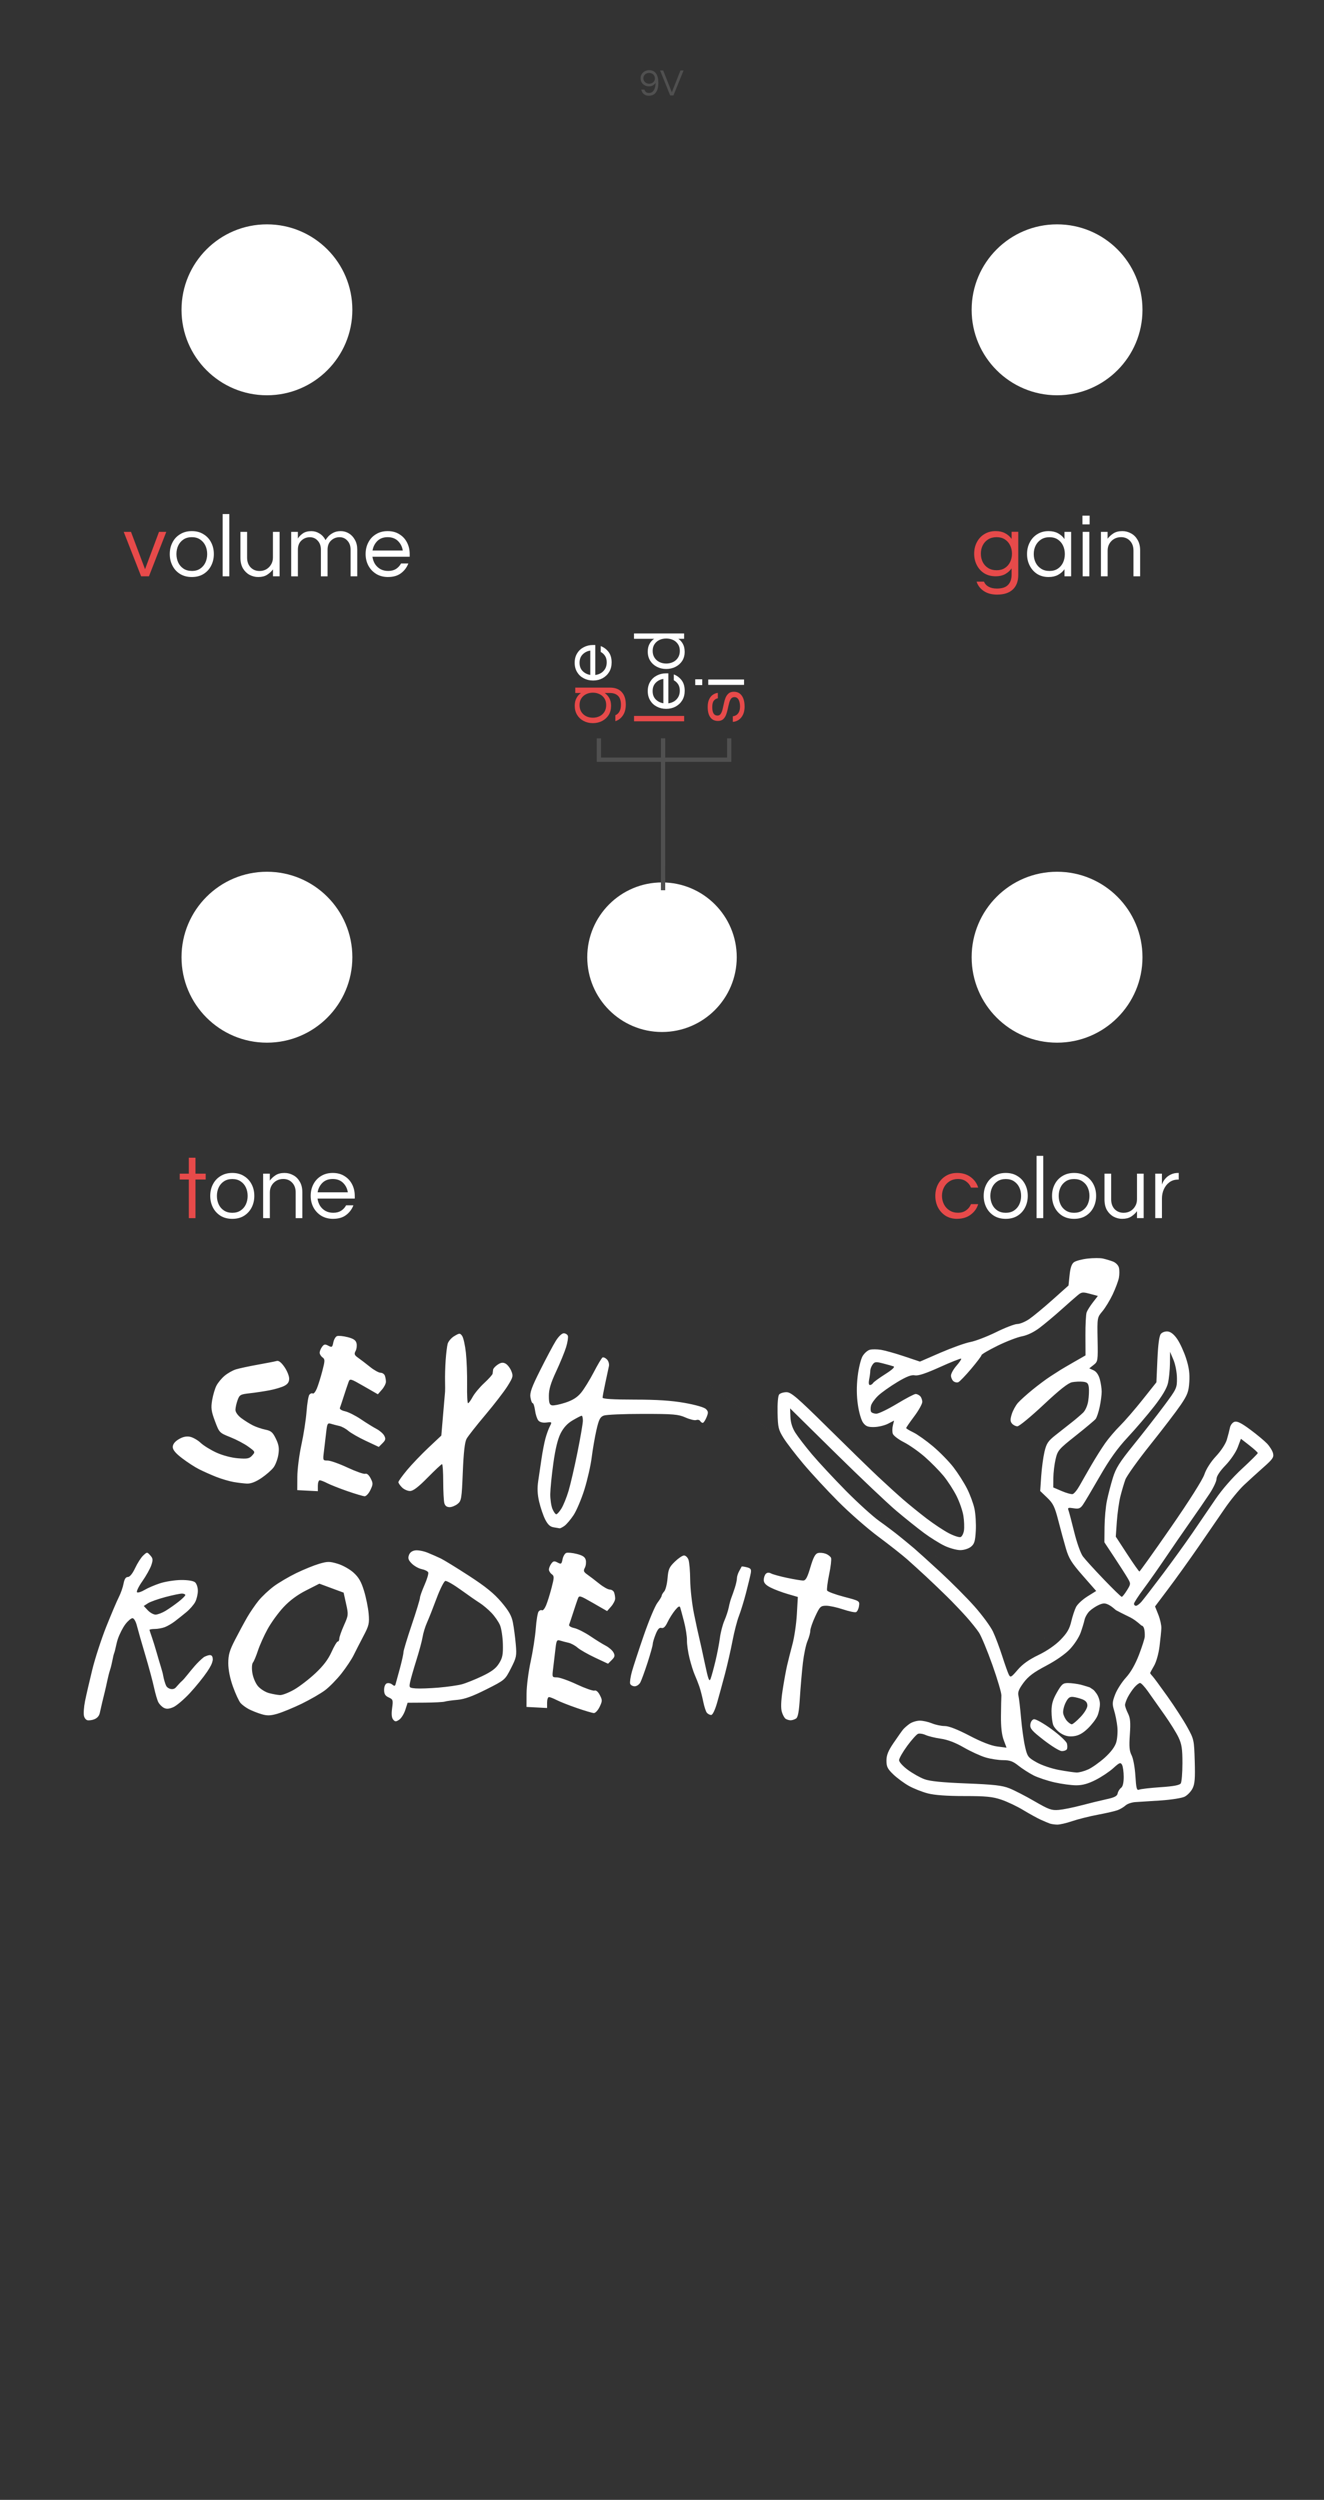<?xml version="1.0" encoding="UTF-8" standalone="no"?>
<svg
   width="62mm"
   height="117mm"
   viewBox="0 0 62 117"
   version="1.1"
   id="svg8"
   inkscape:version="1.1.2 (0a00cf5339, 2022-02-04, custom)"
   sodipodi:docname="sexy_rodent_front_freecad.svg"
   inkscape:export-filename="/home/yann/_dev/98 - Graphics/graphics-pedals/Shining Pig/shining_pig_front_9V.png"
   inkscape:export-xdpi="96"
   inkscape:export-ydpi="96"
   xmlns:inkscape="http://www.inkscape.org/namespaces/inkscape"
   xmlns:sodipodi="http://sodipodi.sourceforge.net/DTD/sodipodi-0.dtd"
   xmlns="http://www.w3.org/2000/svg"
   xmlns:svg="http://www.w3.org/2000/svg"
   xmlns:rdf="http://www.w3.org/1999/02/22-rdf-syntax-ns#"
   xmlns:cc="http://creativecommons.org/ns#"
   xmlns:dc="http://purl.org/dc/elements/1.1/">
  <rect x="0" y="0" width="62" height="117" fill="#333333" stroke="none"/>
  <defs
     id="defs2" />
  <sodipodi:namedview
     id="base"
     pagecolor="#000000"
     bordercolor="#666666"
     borderopacity="1.0"
     inkscape:pageopacity="0"
     inkscape:pageshadow="2"
     inkscape:zoom="8"
     inkscape:cx="93.875"
     inkscape:cy="287.1875"
     inkscape:document-units="mm"
     inkscape:current-layer="svg8"
     inkscape:document-rotation="0"
     showgrid="true"
     inkscape:window-width="3836"
     inkscape:window-height="2113"
     inkscape:window-x="0"
     inkscape:window-y="881"
     inkscape:window-maximized="1"
     showborder="true"
     inkscape:showpageshadow="false"
     inkscape:pagecheckerboard="true">
    <sodipodi:guide
       position="-2.017,58.5"
       orientation="0,117.165"
       id="guide1967" />
    <sodipodi:guide
       position="31.002,138.887"
       orientation="-221.102,0"
       id="guide1969" />
    <inkscape:grid
       type="xygrid"
       id="grid1973"
       visible="true"
       enabled="true"
       originx="31"
       originy="58.5"
       dotted="true"
       snapvisiblegridlinesonly="true"
       spacingx="0.132"
       spacingy="0.132" />
  </sodipodi:namedview>
  <path
     id="path5455"
     style="fill:#ffffff;fill-opacity:1;stroke-width:0.084"
     d="m 51.337,58.882 c -0.13,3.5e-4 -0.276,0.008 -0.408,0.023 -0.263,0.03 -0.549,0.106 -0.636,0.169 -0.109,0.079 -0.172,0.265 -0.207,0.603 l -0.05,0.488 -0.756,0.675 c -0.416,0.371 -0.907,0.776 -1.091,0.901 -0.184,0.124 -0.433,0.226 -0.553,0.226 -0.12,0 -0.565,0.171 -0.989,0.38 -0.424,0.209 -0.968,0.418 -1.209,0.463 -0.241,0.046 -0.87,0.271 -1.399,0.5 l -0.961,0.417 -0.746,-0.25 c -0.41,-0.137 -0.894,-0.273 -1.075,-0.302 -0.181,-0.029 -0.416,-0.031 -0.522,-0.004 -0.107,0.027 -0.261,0.163 -0.343,0.302 -0.082,0.139 -0.186,0.566 -0.23,0.949 -0.055,0.472 -0.051,0.899 0.011,1.328 0.052,0.362 0.158,0.722 0.247,0.84 0.126,0.167 0.227,0.206 0.518,0.199 0.199,-0.004 0.49,-0.074 0.646,-0.155 l 0.284,-0.147 -0.056,0.225 c -0.031,0.124 -0.033,0.298 -0.005,0.388 0.028,0.089 0.261,0.268 0.517,0.398 0.256,0.129 0.699,0.44 0.986,0.691 0.286,0.251 0.68,0.651 0.875,0.888 0.195,0.238 0.469,0.661 0.609,0.941 0.14,0.28 0.284,0.696 0.32,0.926 0.036,0.23 0.048,0.537 0.027,0.683 -0.021,0.146 -0.092,0.286 -0.158,0.311 -0.065,0.025 -0.315,-0.056 -0.555,-0.181 -0.24,-0.125 -0.712,-0.438 -1.049,-0.696 -0.337,-0.258 -0.829,-0.657 -1.093,-0.887 -0.265,-0.23 -0.784,-0.701 -1.153,-1.048 -0.37,-0.346 -1.432,-1.381 -2.361,-2.299 -1.447,-1.43 -1.725,-1.669 -1.943,-1.669 -0.14,0 -0.295,0.049 -0.344,0.108 -0.052,0.063 -0.083,0.424 -0.073,0.861 0.015,0.682 0.041,0.792 0.279,1.173 0.144,0.231 0.565,0.779 0.935,1.218 0.37,0.439 1.1,1.229 1.624,1.755 0.523,0.526 1.369,1.267 1.879,1.645 0.51,0.379 1.116,0.856 1.347,1.059 0.231,0.204 0.643,0.579 0.916,0.833 0.273,0.254 0.708,0.671 0.967,0.926 0.259,0.255 0.655,0.67 0.881,0.922 0.226,0.252 0.498,0.591 0.605,0.754 0.107,0.163 0.39,0.844 0.628,1.514 0.238,0.67 0.427,1.313 0.42,1.428 -0.007,0.116 -0.016,0.55 -0.02,0.966 -0.005,0.501 0.038,0.877 0.127,1.116 l 0.134,0.36 -0.438,-0.056 c -0.286,-0.037 -0.738,-0.213 -1.3,-0.507 -0.566,-0.295 -0.964,-0.45 -1.158,-0.45 -0.162,0 -0.431,-0.057 -0.597,-0.126 -0.166,-0.069 -0.421,-0.126 -0.567,-0.126 -0.146,0 -0.358,0.064 -0.473,0.143 -0.114,0.079 -0.255,0.202 -0.313,0.273 -0.058,0.071 -0.256,0.352 -0.441,0.623 -0.255,0.374 -0.336,0.574 -0.336,0.832 0,0.285 0.052,0.389 0.326,0.65 0.179,0.171 0.506,0.411 0.726,0.534 0.22,0.123 0.617,0.28 0.883,0.349 0.321,0.083 0.896,0.125 1.713,0.125 1.01,0 1.319,0.03 1.731,0.169 0.276,0.093 0.738,0.312 1.026,0.487 0.289,0.175 0.658,0.378 0.819,0.451 0.162,0.073 0.351,0.153 0.42,0.178 0.069,0.025 0.224,0.049 0.344,0.052 0.12,0.004 0.437,-0.069 0.705,-0.161 0.268,-0.092 0.81,-0.228 1.205,-0.302 0.395,-0.074 0.815,-0.171 0.933,-0.216 0.118,-0.045 0.285,-0.144 0.369,-0.221 0.084,-0.076 0.292,-0.146 0.462,-0.155 0.17,-0.009 0.705,-0.043 1.191,-0.076 0.485,-0.033 0.986,-0.112 1.112,-0.177 0.126,-0.064 0.291,-0.235 0.365,-0.379 0.109,-0.21 0.13,-0.465 0.106,-1.28 -0.029,-0.998 -0.036,-1.028 -0.35,-1.598 -0.176,-0.319 -0.592,-0.962 -0.923,-1.428 -0.331,-0.466 -0.65,-0.898 -0.708,-0.959 -0.059,-0.061 -0.106,-0.125 -0.106,-0.142 0,-0.017 0.082,-0.169 0.181,-0.338 0.103,-0.175 0.214,-0.565 0.257,-0.908 0.042,-0.331 0.08,-0.714 0.086,-0.853 0.006,-0.139 -0.059,-0.424 -0.143,-0.635 l -0.153,-0.383 0.628,-0.835 c 0.346,-0.459 0.968,-1.326 1.384,-1.927 0.416,-0.601 0.974,-1.413 1.242,-1.806 0.267,-0.393 0.68,-0.897 0.918,-1.12 0.237,-0.223 0.651,-0.599 0.919,-0.836 0.419,-0.369 0.481,-0.46 0.435,-0.644 -0.029,-0.118 -0.154,-0.321 -0.278,-0.452 -0.124,-0.131 -0.479,-0.427 -0.79,-0.657 -0.411,-0.305 -0.611,-0.405 -0.735,-0.366 -0.095,0.03 -0.191,0.154 -0.216,0.279 -0.025,0.124 -0.09,0.377 -0.145,0.561 -0.056,0.192 -0.271,0.52 -0.502,0.767 -0.248,0.265 -0.46,0.595 -0.549,0.856 -0.086,0.254 -0.719,1.254 -1.573,2.485 -0.785,1.133 -1.447,2.06 -1.47,2.06 -0.023,-3e-6 -0.281,-0.367 -0.574,-0.816 l -0.532,-0.816 0.05,-0.714 c 0.028,-0.393 0.103,-0.922 0.167,-1.176 0.064,-0.254 0.168,-0.604 0.23,-0.777 0.063,-0.173 0.59,-0.91 1.172,-1.638 0.582,-0.728 1.223,-1.567 1.424,-1.864 0.316,-0.468 0.37,-0.612 0.4,-1.073 0.025,-0.391 -0.015,-0.682 -0.149,-1.098 -0.101,-0.311 -0.286,-0.716 -0.412,-0.901 -0.149,-0.219 -0.304,-0.345 -0.443,-0.361 -0.122,-0.014 -0.263,0.034 -0.328,0.113 -0.077,0.093 -0.13,0.488 -0.162,1.202 l -0.047,1.064 -0.651,0.818 c -0.358,0.45 -0.833,0.998 -1.055,1.218 -0.222,0.22 -0.537,0.589 -0.698,0.82 -0.162,0.231 -0.448,0.685 -0.636,1.008 -0.188,0.323 -0.437,0.758 -0.553,0.966 -0.116,0.208 -0.265,0.389 -0.331,0.402 -0.066,0.013 -0.297,-0.051 -0.513,-0.144 l -0.393,-0.168 0.004,-0.444 c 0.002,-0.244 0.049,-0.639 0.105,-0.878 0.096,-0.412 0.145,-0.468 0.941,-1.099 0.462,-0.366 0.883,-0.719 0.935,-0.784 0.052,-0.065 0.137,-0.319 0.189,-0.564 0.052,-0.245 0.094,-0.566 0.093,-0.714 -2.52e-4,-0.148 -0.04,-0.413 -0.089,-0.588 -0.056,-0.202 -0.162,-0.353 -0.29,-0.411 l -0.201,-0.092 0.204,-0.161 c 0.199,-0.156 0.204,-0.189 0.185,-1.19 -0.019,-1.025 -0.018,-1.03 0.225,-1.319 0.134,-0.159 0.352,-0.516 0.483,-0.793 0.131,-0.277 0.262,-0.627 0.29,-0.777 0.028,-0.15 0.029,-0.362 9.85e-4,-0.472 -0.029,-0.115 -0.149,-0.237 -0.282,-0.288 -0.128,-0.048 -0.339,-0.111 -0.47,-0.14 -0.065,-0.014 -0.179,-0.021 -0.309,-0.021 z m -0.583,1.614 c 0.07,0.003 0.156,0.023 0.285,0.058 l 0.372,0.1 -0.232,0.299 c -0.128,0.165 -0.26,0.375 -0.294,0.467 -0.034,0.092 -0.06,0.584 -0.057,1.092 l 0.004,0.924 -0.513,0.294 c -0.282,0.162 -0.575,0.333 -0.65,0.38 -0.075,0.047 -0.294,0.187 -0.485,0.311 -0.192,0.124 -0.567,0.403 -0.835,0.622 -0.268,0.218 -0.574,0.494 -0.68,0.613 -0.106,0.119 -0.237,0.358 -0.29,0.529 -0.076,0.245 -0.075,0.34 0.009,0.441 0.059,0.071 0.174,0.129 0.255,0.129 0.082,0 0.632,-0.453 1.223,-1.007 0.758,-0.711 1.153,-1.022 1.34,-1.057 0.146,-0.027 0.376,-0.037 0.51,-0.022 0.2,0.023 0.249,0.073 0.272,0.275 0.015,0.136 0.003,0.415 -0.028,0.62 -0.032,0.215 -0.134,0.448 -0.24,0.551 -0.101,0.098 -0.334,0.298 -0.518,0.443 -0.184,0.146 -0.525,0.414 -0.758,0.597 -0.365,0.286 -0.439,0.396 -0.532,0.786 -0.059,0.249 -0.129,0.765 -0.155,1.147 l -0.047,0.695 0.327,0.313 c 0.28,0.268 0.355,0.423 0.521,1.069 0.107,0.416 0.268,1.006 0.357,1.311 0.136,0.464 0.266,0.673 0.79,1.27 l 0.627,0.715 -0.411,0.256 c -0.226,0.141 -0.465,0.363 -0.532,0.494 -0.066,0.131 -0.168,0.438 -0.225,0.683 -0.08,0.341 -0.197,0.54 -0.499,0.85 -0.247,0.253 -0.636,0.521 -1.038,0.715 -0.446,0.215 -0.744,0.427 -0.973,0.695 -0.299,0.35 -0.337,0.371 -0.412,0.226 -0.045,-0.087 -0.185,-0.48 -0.311,-0.873 -0.126,-0.393 -0.32,-0.908 -0.433,-1.146 -0.112,-0.237 -0.501,-0.767 -0.864,-1.176 -0.363,-0.409 -1.093,-1.141 -1.621,-1.627 -0.528,-0.485 -1.072,-0.977 -1.208,-1.092 C 42.669,72.351 42.369,72.103 42.138,71.916 41.908,71.728 41.473,71.401 41.173,71.188 40.873,70.975 40.167,70.335 39.604,69.765 39.041,69.194 38.329,68.429 38.021,68.064 37.714,67.698 37.364,67.245 37.245,67.056 37.101,66.828 37.023,66.578 37.014,66.314 l -0.015,-0.398 2.109,2.078 c 1.16,1.143 2.449,2.364 2.864,2.715 0.415,0.35 1.001,0.819 1.301,1.041 0.3,0.222 0.735,0.492 0.966,0.601 0.231,0.109 0.558,0.198 0.726,0.199 0.175,5.08e-4 0.389,-0.067 0.501,-0.157 0.163,-0.132 0.2,-0.255 0.228,-0.747 0.018,-0.324 -0.01,-0.789 -0.062,-1.034 -0.052,-0.245 -0.21,-0.671 -0.351,-0.947 -0.14,-0.276 -0.425,-0.723 -0.633,-0.993 -0.208,-0.27 -0.639,-0.711 -0.959,-0.98 -0.32,-0.269 -0.733,-0.562 -0.918,-0.651 -0.185,-0.089 -0.336,-0.181 -0.337,-0.205 -5.07e-4,-0.024 0.169,-0.27 0.376,-0.546 0.207,-0.276 0.377,-0.58 0.378,-0.675 5.08e-4,-0.095 -0.044,-0.218 -0.1,-0.273 -0.055,-0.055 -0.151,-0.101 -0.212,-0.101 -0.061,0 -0.456,0.208 -0.878,0.462 -0.422,0.254 -0.853,0.462 -0.959,0.462 -0.106,0 -0.217,-0.04 -0.247,-0.089 -0.03,-0.049 -0.032,-0.178 -0.005,-0.287 0.027,-0.109 0.179,-0.32 0.336,-0.469 0.158,-0.149 0.559,-0.433 0.892,-0.633 0.444,-0.266 0.665,-0.351 0.827,-0.318 0.154,0.031 0.511,-0.087 1.175,-0.387 0.525,-0.237 0.972,-0.414 0.992,-0.393 0.021,0.021 -0.078,0.17 -0.22,0.331 -0.141,0.161 -0.257,0.368 -0.257,0.461 0,0.092 0.052,0.211 0.115,0.263 0.063,0.053 0.167,0.073 0.231,0.045 0.064,-0.028 0.333,-0.308 0.599,-0.623 0.266,-0.315 0.485,-0.605 0.486,-0.644 0.002,-0.039 0.339,-0.236 0.75,-0.438 0.41,-0.202 0.925,-0.4 1.144,-0.441 0.249,-0.047 0.557,-0.195 0.825,-0.398 0.235,-0.178 0.677,-0.547 0.981,-0.819 0.304,-0.272 0.654,-0.58 0.777,-0.684 0.129,-0.108 0.196,-0.152 0.312,-0.147 z m 4.038,2.772 0.159,0.378 c 0.089,0.212 0.161,0.587 0.163,0.855 0.004,0.464 -0.012,0.499 -0.61,1.302 -0.338,0.454 -0.976,1.272 -1.418,1.818 -0.665,0.822 -0.833,1.09 -0.976,1.554 -0.095,0.309 -0.219,0.788 -0.276,1.066 -0.057,0.277 -0.107,0.828 -0.111,1.223 l -0.007,0.719 0.469,0.709 c 0.258,0.39 0.538,0.828 0.622,0.973 0.15,0.259 0.149,0.269 -0.035,0.567 -0.103,0.167 -0.213,0.304 -0.244,0.304 -0.031,5.08e-4 -0.41,-0.368 -0.843,-0.819 -0.433,-0.451 -0.872,-0.933 -0.975,-1.072 -0.106,-0.142 -0.284,-0.641 -0.407,-1.14 -0.12,-0.488 -0.242,-0.95 -0.271,-1.025 -0.044,-0.115 -0.006,-0.129 0.238,-0.09 0.24,0.039 0.315,0.012 0.432,-0.151 0.078,-0.109 0.432,-0.705 0.788,-1.324 0.468,-0.815 0.833,-1.325 1.32,-1.848 0.37,-0.397 0.926,-1.047 1.236,-1.444 0.376,-0.483 0.591,-0.844 0.648,-1.092 0.047,-0.204 0.088,-0.616 0.092,-0.916 z m -13.718,0.488 c 0.063,0.004 0.149,0.023 0.272,0.055 0.205,0.053 0.429,0.115 0.496,0.138 0.079,0.027 -0.061,0.158 -0.389,0.365 -0.281,0.178 -0.537,0.365 -0.569,0.416 -0.031,0.051 -0.098,0.093 -0.147,0.093 -0.056,0 -0.069,-0.1 -0.037,-0.263 0.029,-0.144 0.053,-0.326 0.053,-0.404 0,-0.078 0.049,-0.209 0.109,-0.291 0.06,-0.082 0.105,-0.116 0.211,-0.109 z m 17.036,3.583 0.395,0.307 c 0.217,0.169 0.394,0.331 0.394,0.361 0,0.029 -0.332,0.359 -0.738,0.734 -0.448,0.413 -0.937,0.973 -1.244,1.427 -0.278,0.41 -0.765,1.124 -1.082,1.586 -0.317,0.462 -0.945,1.332 -1.397,1.932 -0.452,0.601 -0.896,1.177 -0.987,1.281 -0.091,0.104 -0.206,0.189 -0.257,0.189 -0.05,0 -0.092,-0.042 -0.092,-0.094 0,-0.052 0.201,-0.364 0.447,-0.693 0.246,-0.33 0.701,-0.977 1.013,-1.439 0.311,-0.462 0.832,-1.218 1.157,-1.68 0.325,-0.462 0.739,-1.063 0.919,-1.336 0.181,-0.273 0.329,-0.586 0.329,-0.696 0,-0.126 0.156,-0.362 0.421,-0.638 0.239,-0.248 0.486,-0.612 0.571,-0.839 z m -6.403,7.707 c 0.069,6.03e-4 0.134,0.024 0.224,0.07 0.12,0.062 0.255,0.183 0.327,0.244 0.691,0.373 0.712,0.297 1.193,0.718 0.178,0.027 0.156,0.436 0.156,0.517 0,0.081 -0.121,0.461 -0.268,0.845 -0.177,0.46 -0.387,0.828 -0.616,1.079 -0.191,0.209 -0.417,0.563 -0.503,0.786 -0.136,0.355 -0.141,0.45 -0.047,0.754 0.059,0.191 0.127,0.534 0.15,0.761 0.023,0.227 -5.07e-4,0.555 -0.053,0.729 -0.061,0.203 -0.251,0.457 -0.534,0.712 -0.242,0.218 -0.591,0.466 -0.776,0.551 -0.185,0.085 -0.431,0.15 -0.546,0.147 -0.116,-0.004 -0.487,-0.058 -0.825,-0.12 -0.343,-0.063 -0.805,-0.22 -1.045,-0.355 -0.407,-0.23 -0.436,-0.27 -0.544,-0.74 -0.063,-0.273 -0.147,-0.875 -0.187,-1.337 -0.04,-0.462 -0.095,-0.935 -0.123,-1.05 -0.037,-0.157 0.023,-0.308 0.24,-0.601 0.222,-0.298 0.471,-0.486 1.056,-0.794 0.471,-0.248 0.905,-0.552 1.125,-0.788 0.198,-0.211 0.42,-0.553 0.493,-0.76 0.074,-0.207 0.156,-0.479 0.183,-0.604 0.027,-0.126 0.134,-0.31 0.237,-0.409 0.103,-0.099 0.301,-0.229 0.438,-0.289 0.103,-0.045 0.175,-0.067 0.244,-0.066 z m -0.449,3.402 c -33.217,-25.105 -16.609,-12.552 0,0 z m -0.232,0.523 c -0.264,-0.08 -0.291,-0.089 -0.422,-0.125 -0.173,-0.04 -0.437,-0.074 -0.586,-0.075 -0.24,-0.002 -0.301,0.049 -0.524,0.439 -0.191,0.334 -0.253,0.547 -0.254,0.877 -4.13e-4,0.24 0.036,0.532 0.081,0.651 0.045,0.118 0.206,0.293 0.357,0.388 0.199,0.124 0.366,0.161 0.601,0.133 0.23,-0.028 0.424,-0.134 0.661,-0.361 0.184,-0.177 0.387,-0.443 0.451,-0.592 0.064,-0.149 0.116,-0.399 0.116,-0.556 0,-0.162 -0.076,-0.381 -0.174,-0.507 -0.132,-0.169 -0.084,-0.126 -0.307,-0.271 z m 2.366,-0.201 c 0.049,0.001 0.216,0.181 0.369,0.399 0.154,0.218 0.497,0.705 0.763,1.08 0.266,0.376 0.566,0.857 0.666,1.07 0.148,0.315 0.182,0.539 0.181,1.207 -6.34e-4,0.451 -0.036,0.874 -0.077,0.94 -0.054,0.085 -0.333,0.138 -0.944,0.179 -0.477,0.032 -0.928,0.084 -1.003,0.115 -0.116,0.048 -0.141,-0.044 -0.179,-0.647 -0.024,-0.392 -0.102,-0.816 -0.177,-0.96 -0.105,-0.202 -0.122,-0.41 -0.083,-0.971 0.04,-0.568 0.022,-0.77 -0.087,-0.99 -0.076,-0.152 -0.138,-0.329 -0.138,-0.393 0,-0.065 0.059,-0.231 0.13,-0.37 0.072,-0.139 0.211,-0.345 0.309,-0.458 0.098,-0.113 0.219,-0.205 0.268,-0.204 z m -3.198,0.647 c 0.018,-4.14e-4 0.037,6.67e-4 0.057,0.003 0.114,0.012 0.311,0.064 0.438,0.115 0.159,0.065 0.231,0.154 0.231,0.29 0,0.113 -0.137,0.341 -0.323,0.536 -0.178,0.187 -0.361,0.34 -0.407,0.34 -0.046,0 -0.148,-0.071 -0.227,-0.158 -0.079,-0.087 -0.158,-0.247 -0.176,-0.357 -0.018,-0.11 0.032,-0.332 0.112,-0.493 0.1,-0.202 0.17,-0.272 0.295,-0.275 z m -1.775,1.047 c -0.085,0.016 -0.156,0.119 -0.171,0.248 -0.022,0.187 0.073,0.297 0.63,0.729 0.361,0.28 0.738,0.512 0.84,0.515 0.101,0.003 0.209,-0.035 0.239,-0.083 0.03,-0.049 0.032,-0.172 0.004,-0.273 -0.028,-0.101 -0.353,-0.404 -0.723,-0.673 -0.37,-0.269 -0.738,-0.477 -0.818,-0.461 z m -5.363,0.673 c 0.081,-0.002 0.194,0.022 0.287,0.065 0.124,0.057 0.444,0.135 0.711,0.173 0.322,0.046 0.684,0.184 1.075,0.409 0.324,0.187 0.784,0.398 1.021,0.468 0.237,0.071 0.609,0.128 0.825,0.128 0.314,0 0.459,0.053 0.72,0.261 0.18,0.143 0.497,0.346 0.705,0.452 0.208,0.105 0.65,0.252 0.983,0.327 0.333,0.075 0.79,0.137 1.016,0.137 0.29,0 0.557,-0.074 0.908,-0.252 0.273,-0.139 0.645,-0.386 0.826,-0.551 0.29,-0.263 0.339,-0.282 0.409,-0.158 0.043,0.077 0.079,0.332 0.079,0.566 0,0.281 -0.043,0.456 -0.126,0.517 -0.069,0.051 -0.14,0.167 -0.157,0.258 -0.024,0.127 -0.148,0.191 -0.535,0.274 -0.277,0.06 -0.806,0.189 -1.175,0.287 -0.37,0.098 -0.842,0.193 -1.05,0.211 -0.333,0.029 -0.468,-0.019 -1.134,-0.406 -0.416,-0.241 -0.945,-0.514 -1.176,-0.605 -0.34,-0.135 -0.724,-0.178 -2.016,-0.229 -1.127,-0.044 -1.704,-0.102 -1.962,-0.197 -0.201,-0.074 -0.551,-0.271 -0.777,-0.437 -0.229,-0.168 -0.411,-0.369 -0.411,-0.453 0,-0.083 0.171,-0.384 0.38,-0.669 0.209,-0.284 0.438,-0.539 0.509,-0.566 0.018,-0.007 0.041,-0.01 0.068,-0.011 z"
     sodipodi:nodetypes="ssscccsssssccsssssssccccssssscsssssssscsssssssssssscccssssssssssssssscsssssssscsssssssscccssssssssssssssccsssssssssscccssssscccssssssscccsscsssssscccccccsssscsssssccsssscccsscccsssssssssssssssscccssscssssssscscsssssssssssssssscssssssscccsssscccsscssssssssssccssssssssssccsssssssssssssscccsccsssssscsscsssscsssssssccccccscsssssssccssscsssssssssscccssssssscsssccssssssssssssssssssscssssssssssss" />
  <path
     style="fill:#ffffff;fill-opacity:1;stroke-width:0.084"
     d="m 18.691,80.489 c -0.152,0.099 -0.191,0.098 -0.281,-0.01 -0.07,-0.085 -0.086,-0.257 -0.048,-0.531 0.052,-0.379 0.042,-0.412 -0.16,-0.504 -0.163,-0.074 -0.215,-0.161 -0.215,-0.354 0,-0.151 0.052,-0.276 0.127,-0.305 0.07,-0.027 0.183,-0.003 0.251,0.054 0.099,0.082 0.131,0.079 0.158,-0.012 0.019,-0.063 0.11,-0.397 0.204,-0.743 0.093,-0.346 0.168,-0.686 0.166,-0.755 -0.002,-0.069 0.171,-0.642 0.384,-1.273 0.214,-0.631 0.388,-1.202 0.388,-1.269 0,-0.067 0.096,-0.339 0.214,-0.606 0.118,-0.266 0.196,-0.53 0.175,-0.586 -0.021,-0.056 -0.156,-0.125 -0.3,-0.154 -0.144,-0.029 -0.354,-0.145 -0.468,-0.259 -0.162,-0.162 -0.191,-0.248 -0.136,-0.4 0.046,-0.127 0.152,-0.203 0.306,-0.221 0.129,-0.015 0.389,0.035 0.578,0.113 0.189,0.077 0.464,0.198 0.611,0.269 0.147,0.071 0.74,0.435 1.318,0.81 0.775,0.503 1.172,0.825 1.513,1.227 0.355,0.419 0.481,0.641 0.543,0.964 0.045,0.231 0.105,0.684 0.133,1.006 0.049,0.55 0.034,0.622 -0.226,1.132 -0.277,0.544 -0.28,0.546 -1.162,0.99 -0.641,0.322 -1.01,0.455 -1.342,0.485 -0.252,0.022 -0.521,0.059 -0.597,0.083 -0.076,0.023 -0.499,0.045 -0.938,0.048 l -0.799,0.005 -0.11,0.34 c -0.061,0.187 -0.19,0.392 -0.287,0.455 z m 1.85,-1.505 c 0.413,-0.035 0.904,-0.105 1.09,-0.156 0.187,-0.05 0.61,-0.22 0.941,-0.377 0.449,-0.213 0.651,-0.365 0.797,-0.599 0.163,-0.261 0.192,-0.414 0.179,-0.914 -0.009,-0.33 -0.07,-0.726 -0.136,-0.881 -0.066,-0.154 -0.245,-0.413 -0.4,-0.574 -0.154,-0.161 -0.401,-0.369 -0.548,-0.461 -0.147,-0.092 -0.543,-0.367 -0.88,-0.611 -0.337,-0.244 -0.665,-0.432 -0.729,-0.419 -0.064,0.013 -0.25,0.382 -0.413,0.821 -0.163,0.438 -0.365,0.948 -0.448,1.132 -0.083,0.185 -0.176,0.486 -0.205,0.671 -0.03,0.185 -0.162,0.675 -0.293,1.09 -0.131,0.415 -0.263,0.875 -0.292,1.022 -0.052,0.26 -0.045,0.268 0.267,0.294 0.176,0.014 0.658,-0.003 1.071,-0.038 z M 4.132,80.517 c -0.087,0 -0.169,-0.084 -0.199,-0.203 -0.028,-0.112 -0.006,-0.423 0.048,-0.692 0.054,-0.269 0.206,-0.928 0.337,-1.464 0.131,-0.536 0.429,-1.451 0.661,-2.033 0.233,-0.582 0.496,-1.202 0.586,-1.377 0.09,-0.176 0.189,-0.459 0.221,-0.63 0.04,-0.215 0.103,-0.311 0.202,-0.311 0.091,0 0.216,-0.155 0.34,-0.417 0.107,-0.23 0.277,-0.494 0.378,-0.588 0.181,-0.17 0.183,-0.17 0.33,-0.007 0.126,0.139 0.134,0.207 0.052,0.454 -0.053,0.16 -0.243,0.501 -0.423,0.758 -0.18,0.257 -0.291,0.49 -0.246,0.518 0.045,0.028 0.203,-0.023 0.352,-0.113 0.149,-0.09 0.476,-0.23 0.726,-0.311 0.25,-0.081 0.69,-0.15 0.978,-0.153 0.317,-0.003 0.576,0.039 0.657,0.106 0.074,0.062 0.133,0.238 0.133,0.398 0,0.158 -0.055,0.393 -0.122,0.522 -0.067,0.129 -0.254,0.344 -0.416,0.478 -0.162,0.134 -0.405,0.327 -0.54,0.43 -0.135,0.103 -0.346,0.226 -0.47,0.273 -0.124,0.047 -0.335,0.085 -0.471,0.085 -0.135,0 -0.246,0.021 -0.246,0.046 0,0.025 0.176,0.493 0.335,1.056 0.159,0.563 0.272,0.881 0.303,1.066 0.031,0.185 0.102,0.415 0.146,0.498 0.062,0.12 0.307,0.228 0.451,0.07 0.165,-0.181 0.194,-0.22 0.271,-0.288 0.077,-0.068 0.157,-0.163 0.289,-0.326 0.167,-0.206 0.449,-0.571 0.762,-0.812 0.276,-0.132 0.408,-0.132 0.408,0.133 -0.032,0.185 -0.103,0.314 -0.27,0.565 C 9.527,78.498 9.164,78.947 8.887,79.245 8.61,79.543 8.26,79.839 8.109,79.903 7.91,79.986 7.79,79.994 7.671,79.93 7.581,79.882 7.466,79.765 7.416,79.672 7.366,79.578 7.275,79.268 7.213,78.982 7.152,78.696 6.967,78.009 6.802,77.456 6.637,76.902 6.462,76.289 6.412,76.093 6.36,75.884 6.273,75.736 6.204,75.736 c -0.065,0 -0.215,0.127 -0.333,0.282 -0.118,0.155 -0.277,0.466 -0.353,0.692 -0.076,0.225 -0.117,0.526 -0.175,0.671 -0.05,0.125 -0.096,0.491 -0.19,0.776 -0.094,0.286 -0.168,0.717 -0.244,1.017 -0.076,0.3 -0.184,0.751 -0.235,0.993 -0.069,0.33 -0.431,0.35 -0.542,0.35 z M 7.287,75.568 c 0.096,-1.74e-4 0.306,-0.08 0.468,-0.178 0.161,-0.098 0.435,-0.29 0.608,-0.426 0.173,-0.136 0.315,-0.276 0.315,-0.311 0,-0.035 -0.066,-0.066 -0.147,-0.069 -0.081,-0.004 -0.43,0.068 -0.776,0.159 -0.346,0.091 -0.717,0.223 -0.826,0.293 l -0.197,0.128 0.19,0.203 c 0.105,0.111 0.269,0.202 0.364,0.202 z M 37.024,80.514 c -0.069,0 -0.174,-0.03 -0.232,-0.068 -0.059,-0.037 -0.14,-0.186 -0.182,-0.332 -0.05,-0.173 -0.037,-0.517 0.037,-1.001 0.062,-0.405 0.156,-0.925 0.209,-1.156 0.053,-0.231 0.167,-0.684 0.254,-1.006 0.087,-0.323 0.18,-0.952 0.205,-1.398 l 0.046,-0.811 -0.481,-0.14 c -0.265,-0.077 -0.624,-0.213 -0.798,-0.302 -0.227,-0.116 -0.317,-0.216 -0.317,-0.353 0,-0.105 0.044,-0.235 0.097,-0.288 0.065,-0.065 0.146,-0.07 0.246,-0.017 0.082,0.044 0.418,0.137 0.747,0.206 0.329,0.069 0.668,0.126 0.754,0.126 0.121,0 0.197,-0.139 0.34,-0.622 0.136,-0.459 0.228,-0.633 0.351,-0.665 0.092,-0.024 0.258,-0.009 0.369,0.034 0.112,0.042 0.223,0.13 0.248,0.195 0.025,0.065 -0.015,0.411 -0.09,0.77 -0.074,0.359 -0.117,0.697 -0.096,0.752 0.021,0.055 0.374,0.187 0.784,0.294 0.74,0.193 0.745,0.196 0.71,0.438 -0.02,0.134 -0.083,0.261 -0.14,0.283 -0.057,0.022 -0.334,-0.038 -0.616,-0.132 -0.281,-0.095 -0.636,-0.171 -0.787,-0.169 -0.253,0.003 -0.294,0.043 -0.506,0.498 -0.127,0.272 -0.231,0.574 -0.231,0.671 0,0.097 -0.06,0.316 -0.133,0.487 -0.073,0.171 -0.17,0.633 -0.215,1.025 -0.045,0.392 -0.108,1.12 -0.14,1.618 -0.042,0.666 -0.09,0.926 -0.183,0.984 -0.069,0.044 -0.182,0.079 -0.252,0.079 z M 12.996,80.206 c -0.339,0.097 -0.484,0.101 -0.755,0.02 -0.185,-0.055 -0.449,-0.16 -0.587,-0.232 -0.138,-0.072 -0.314,-0.201 -0.389,-0.287 -0.075,-0.085 -0.236,-0.431 -0.356,-0.768 -0.14,-0.391 -0.219,-0.788 -0.219,-1.095 0,-0.394 0.058,-0.596 0.321,-1.106 0.177,-0.343 0.431,-0.814 0.566,-1.047 0.135,-0.233 0.374,-0.582 0.532,-0.777 0.158,-0.195 0.479,-0.496 0.713,-0.67 0.234,-0.173 0.708,-0.452 1.054,-0.62 0.346,-0.167 0.827,-0.363 1.069,-0.434 0.393,-0.115 0.486,-0.116 0.865,-0.003 0.233,0.069 0.568,0.256 0.744,0.415 0.243,0.219 0.362,0.426 0.493,0.855 0.095,0.311 0.192,0.792 0.216,1.069 0.038,0.454 0.014,0.557 -0.245,1.048 -0.158,0.3 -0.363,0.7 -0.456,0.89 -0.093,0.19 -0.348,0.575 -0.568,0.855 -0.22,0.28 -0.569,0.637 -0.777,0.792 -0.208,0.155 -0.698,0.437 -1.09,0.628 -0.392,0.19 -0.902,0.4 -1.132,0.466 z m 0.116,-0.872 c 0.11,0.005 0.406,-0.11 0.659,-0.254 0.253,-0.145 0.7,-0.488 0.995,-0.764 0.372,-0.348 0.603,-0.652 0.757,-0.995 0.122,-0.272 0.254,-0.494 0.294,-0.494 0.04,0 0.072,-0.061 0.072,-0.136 0,-0.075 0.098,-0.354 0.217,-0.621 0.211,-0.469 0.214,-0.501 0.101,-1.007 l -0.116,-0.523 -0.568,-0.21 -0.568,-0.21 -0.62,0.315 c -0.412,0.209 -0.768,0.473 -1.061,0.787 -0.242,0.26 -0.577,0.72 -0.743,1.024 -0.167,0.303 -0.37,0.756 -0.452,1.006 -0.082,0.25 -0.187,0.502 -0.234,0.559 -0.05,0.061 -0.062,0.261 -0.029,0.482 0.032,0.211 0.147,0.486 0.262,0.622 0.113,0.134 0.346,0.281 0.519,0.327 0.173,0.046 0.404,0.087 0.513,0.092 z m 20.188,0.931 c -0.062,0 -0.152,-0.047 -0.2,-0.105 -0.048,-0.058 -0.124,-0.294 -0.17,-0.524 -0.046,-0.231 -0.129,-0.551 -0.185,-0.713 -0.056,-0.161 -0.153,-0.407 -0.215,-0.545 -0.062,-0.138 -0.17,-0.482 -0.24,-0.763 -0.07,-0.281 -0.125,-0.659 -0.121,-0.839 0.004,-0.18 -0.057,-0.572 -0.135,-0.872 -0.078,-0.3 -0.159,-0.6 -0.18,-0.667 -0.028,-0.09 -0.092,-0.056 -0.242,0.126 -0.112,0.136 -0.271,0.388 -0.352,0.559 -0.103,0.217 -0.19,0.299 -0.285,0.27 -0.098,-0.03 -0.175,0.054 -0.273,0.298 -0.075,0.187 -0.136,0.394 -0.136,0.46 0,0.066 -0.109,0.456 -0.242,0.866 -0.133,0.41 -0.285,0.827 -0.338,0.926 -0.053,0.099 -0.172,0.181 -0.264,0.181 -0.092,0 -0.187,-0.052 -0.212,-0.116 -0.024,-0.064 0.012,-0.319 0.08,-0.566 0.069,-0.248 0.32,-1.014 0.558,-1.703 0.238,-0.689 0.524,-1.372 0.635,-1.518 0.111,-0.146 0.202,-0.296 0.202,-0.334 0,-0.038 0.053,-0.129 0.118,-0.202 0.065,-0.073 0.135,-0.35 0.157,-0.617 0.034,-0.42 0.08,-0.523 0.34,-0.776 0.165,-0.16 0.359,-0.291 0.432,-0.291 0.073,0 0.166,0.089 0.207,0.197 0.041,0.108 0.078,0.533 0.081,0.944 0.004,0.411 0.084,1.124 0.178,1.585 0.094,0.461 0.204,0.971 0.245,1.132 0.04,0.161 0.159,0.703 0.265,1.203 0.157,0.745 0.205,0.874 0.267,0.713 0.042,-0.108 0.144,-0.48 0.227,-0.826 0.083,-0.346 0.177,-0.837 0.21,-1.09 0.032,-0.254 0.127,-0.618 0.21,-0.809 0.083,-0.191 0.176,-0.474 0.206,-0.629 0.03,-0.155 0.086,-0.357 0.123,-0.449 0.037,-0.092 0.11,-0.303 0.163,-0.467 0.053,-0.165 0.095,-0.363 0.095,-0.441 0,-0.078 0.047,-0.226 0.105,-0.33 0.058,-0.103 0.11,-0.199 0.116,-0.213 0.006,-0.014 0.113,6.34e-4 0.239,0.032 0.19,0.048 0.221,0.093 0.188,0.277 -0.022,0.121 -0.121,0.534 -0.221,0.918 -0.1,0.384 -0.251,0.875 -0.335,1.09 -0.085,0.216 -0.218,0.732 -0.297,1.147 -0.079,0.415 -0.238,1.113 -0.353,1.552 -0.116,0.438 -0.283,1.051 -0.373,1.363 -0.097,0.339 -0.208,0.566 -0.275,0.566 z m -5.496,-0.09 c -0.072,-0.004 -0.434,-0.111 -0.803,-0.239 -0.37,-0.128 -0.792,-0.295 -0.939,-0.371 -0.147,-0.076 -0.307,-0.138 -0.355,-0.138 -0.048,0 -0.088,0.115 -0.088,0.256 v 0.256 l -0.482,-0.025 -0.482,-0.025 0.003,-0.629 c 0.002,-0.346 0.088,-1.02 0.192,-1.497 0.104,-0.477 0.212,-1.175 0.24,-1.552 0.028,-0.376 0.087,-0.73 0.132,-0.788 0.045,-0.057 0.116,-0.083 0.158,-0.057 0.042,0.026 0.128,-0.078 0.192,-0.232 0.064,-0.153 0.179,-0.522 0.257,-0.82 0.128,-0.493 0.128,-0.55 0.008,-0.638 -0.073,-0.053 -0.133,-0.152 -0.133,-0.218 0,-0.067 0.05,-0.19 0.111,-0.274 0.093,-0.127 0.142,-0.136 0.295,-0.054 0.167,0.089 0.188,0.075 0.233,-0.152 0.027,-0.137 0.105,-0.271 0.172,-0.297 0.067,-0.026 0.29,-0.005 0.495,0.047 0.277,0.07 0.385,0.143 0.42,0.285 0.026,0.105 0.007,0.269 -0.043,0.363 -0.077,0.144 -0.058,0.195 0.123,0.322 0.118,0.083 0.367,0.274 0.554,0.424 0.186,0.15 0.407,0.273 0.49,0.273 0.083,0 0.174,0.06 0.202,0.133 0.028,0.073 0.051,0.203 0.051,0.289 0,0.086 -0.085,0.253 -0.189,0.371 l -0.189,0.215 -0.653,-0.375 c -0.644,-0.369 -0.654,-0.372 -0.722,-0.19 -0.038,0.102 -0.135,0.393 -0.217,0.646 -0.082,0.254 -0.165,0.505 -0.186,0.558 -0.021,0.055 0.082,0.122 0.241,0.156 0.153,0.033 0.488,0.201 0.744,0.374 0.256,0.173 0.585,0.377 0.731,0.453 0.146,0.076 0.309,0.217 0.361,0.315 0.078,0.146 0.064,0.208 -0.08,0.352 l -0.175,0.175 -0.61,-0.286 c -0.335,-0.157 -0.704,-0.368 -0.819,-0.468 -0.115,-0.1 -0.304,-0.202 -0.419,-0.227 -0.115,-0.025 -0.29,-0.071 -0.387,-0.101 -0.162,-0.051 -0.182,-0.016 -0.228,0.392 -0.028,0.246 -0.075,0.645 -0.105,0.888 -0.055,0.437 -0.054,0.44 0.174,0.44 0.126,0 0.547,0.149 0.937,0.332 0.389,0.182 0.76,0.311 0.824,0.287 0.072,-0.028 0.168,0.053 0.249,0.21 0.121,0.233 0.12,0.28 -0.01,0.552 -0.078,0.163 -0.201,0.294 -0.273,0.291 z M 26.208,71.531 c -0.024,-0.007 -0.149,-0.028 -0.276,-0.048 -0.168,-0.025 -0.278,-0.125 -0.399,-0.362 -0.092,-0.18 -0.219,-0.553 -0.284,-0.828 -0.084,-0.358 -0.096,-0.64 -0.044,-0.988 0.04,-0.268 0.11,-0.742 0.156,-1.053 0.046,-0.311 0.126,-0.726 0.179,-0.923 0.053,-0.196 0.145,-0.452 0.206,-0.57 0.108,-0.209 0.105,-0.212 -0.16,-0.181 -0.173,0.02 -0.309,-0.015 -0.378,-0.098 -0.059,-0.071 -0.128,-0.282 -0.153,-0.469 -0.025,-0.186 -0.074,-0.339 -0.109,-0.339 -0.035,0 -0.083,-0.123 -0.107,-0.273 -0.035,-0.217 0.059,-0.477 0.462,-1.279 0.278,-0.554 0.604,-1.167 0.726,-1.363 0.126,-0.203 0.285,-0.356 0.37,-0.356 0.082,-8.2e-5 0.17,0.053 0.194,0.117 0.025,0.065 -0.011,0.3 -0.079,0.524 -0.068,0.224 -0.278,0.738 -0.467,1.142 -0.255,0.547 -0.343,0.841 -0.343,1.147 0,0.324 0.031,0.418 0.147,0.443 0.081,0.017 0.364,-0.04 0.629,-0.127 0.343,-0.113 0.556,-0.248 0.735,-0.466 0.139,-0.169 0.404,-0.598 0.589,-0.953 0.185,-0.356 0.37,-0.667 0.411,-0.693 0.041,-0.025 0.134,0.014 0.207,0.087 0.073,0.073 0.116,0.215 0.095,0.315 -0.021,0.1 -0.096,0.454 -0.168,0.786 -0.071,0.332 -0.13,0.643 -0.13,0.692 0,0.058 0.503,0.089 1.489,0.09 1.063,9.51e-4 1.736,0.045 2.353,0.154 0.5,0.088 0.92,0.209 0.998,0.287 0.114,0.114 0.118,0.172 0.027,0.391 -0.059,0.141 -0.137,0.257 -0.175,0.257 -0.038,0 -0.094,-0.04 -0.124,-0.09 -0.03,-0.049 -0.112,-0.068 -0.181,-0.042 -0.069,0.026 -0.296,-0.028 -0.505,-0.12 -0.338,-0.149 -0.561,-0.168 -1.999,-0.168 -0.891,0 -1.713,0.035 -1.827,0.079 -0.172,0.065 -0.23,0.181 -0.344,0.679 -0.075,0.33 -0.175,0.908 -0.222,1.284 -0.047,0.376 -0.2,1.05 -0.341,1.499 -0.14,0.449 -0.369,0.987 -0.507,1.197 -0.139,0.209 -0.332,0.437 -0.43,0.505 -0.098,0.068 -0.197,0.119 -0.222,0.112 z m -0.159,-0.658 c 0.041,0 0.15,-0.123 0.243,-0.273 0.092,-0.15 0.241,-0.518 0.331,-0.818 0.09,-0.3 0.278,-1.111 0.417,-1.803 0.14,-0.692 0.255,-1.362 0.255,-1.489 3.17e-4,-0.127 -0.024,-0.231 -0.055,-0.231 -0.031,0 -0.219,0.096 -0.42,0.214 -0.251,0.147 -0.427,0.338 -0.567,0.612 -0.136,0.268 -0.248,0.729 -0.341,1.401 -0.077,0.551 -0.141,1.199 -0.144,1.44 -0.003,0.241 0.043,0.552 0.1,0.692 0.058,0.139 0.139,0.254 0.18,0.254 z m -5.001,-0.335 c -0.127,0 -0.208,-0.063 -0.241,-0.189 -0.028,-0.104 -0.051,-0.557 -0.052,-1.006 -6.34e-4,-0.45 -0.025,-0.818 -0.055,-0.818 -0.03,0 -0.332,0.283 -0.673,0.629 -0.44,0.447 -0.679,0.629 -0.827,0.629 -0.114,0 -0.284,-0.075 -0.376,-0.168 -0.092,-0.092 -0.168,-0.204 -0.168,-0.247 0,-0.044 0.183,-0.298 0.406,-0.566 0.223,-0.268 0.676,-0.74 1.005,-1.05 l 0.599,-0.563 0.084,-0.988 c 0.046,-0.544 0.087,-1.026 0.092,-1.072 0.005,-0.046 0.004,-0.273 -0.001,-0.503 -0.005,-0.231 0.007,-0.665 0.028,-0.964 0.021,-0.3 0.062,-0.642 0.092,-0.761 0.03,-0.119 0.171,-0.285 0.314,-0.369 0.245,-0.145 0.265,-0.145 0.366,-0.008 0.058,0.08 0.138,0.435 0.176,0.788 0.038,0.354 0.063,1.03 0.056,1.502 -0.008,0.473 0.012,0.86 0.044,0.86 0.032,0 0.129,-0.133 0.217,-0.296 0.088,-0.163 0.332,-0.455 0.542,-0.649 0.21,-0.194 0.386,-0.39 0.392,-0.437 0.005,-0.047 0.015,-0.132 0.023,-0.188 0.007,-0.057 0.105,-0.163 0.217,-0.237 0.152,-0.1 0.245,-0.112 0.366,-0.047 0.089,0.048 0.21,0.202 0.268,0.344 0.098,0.237 0.085,0.292 -0.177,0.711 -0.156,0.249 -0.623,0.856 -1.038,1.347 -0.415,0.492 -0.81,0.994 -0.878,1.117 -0.085,0.155 -0.139,0.63 -0.177,1.559 -0.05,1.251 -0.066,1.345 -0.243,1.489 -0.104,0.084 -0.275,0.153 -0.38,0.153 z m -3.979,-0.51 c -0.072,-0.004 -0.434,-0.111 -0.803,-0.239 -0.37,-0.128 -0.792,-0.295 -0.939,-0.371 -0.147,-0.076 -0.307,-0.138 -0.355,-0.138 -0.048,0 -0.088,0.115 -0.088,0.256 v 0.256 l -0.482,-0.025 -0.482,-0.025 0.003,-0.629 c 0.002,-0.346 0.088,-1.02 0.192,-1.497 0.104,-0.477 0.212,-1.175 0.24,-1.552 0.028,-0.376 0.087,-0.73 0.132,-0.788 0.045,-0.057 0.116,-0.083 0.158,-0.057 0.042,0.026 0.128,-0.078 0.192,-0.232 0.064,-0.153 0.179,-0.522 0.257,-0.82 0.128,-0.493 0.128,-0.55 0.008,-0.638 -0.073,-0.053 -0.133,-0.152 -0.133,-0.218 0,-0.067 0.05,-0.19 0.111,-0.274 0.093,-0.127 0.142,-0.136 0.295,-0.054 0.167,0.089 0.188,0.075 0.233,-0.152 0.027,-0.137 0.105,-0.271 0.172,-0.297 0.067,-0.026 0.29,-0.005 0.495,0.047 0.277,0.07 0.385,0.143 0.42,0.285 0.026,0.105 0.007,0.269 -0.043,0.363 -0.077,0.144 -0.058,0.195 0.123,0.322 0.118,0.083 0.367,0.274 0.554,0.424 0.186,0.15 0.407,0.273 0.49,0.273 0.083,0 0.174,0.06 0.202,0.133 0.028,0.073 0.051,0.203 0.051,0.289 0,0.086 -0.085,0.253 -0.189,0.371 l -0.189,0.215 -0.653,-0.375 c -0.644,-0.369 -0.654,-0.372 -0.722,-0.19 -0.038,0.102 -0.135,0.393 -0.217,0.646 -0.082,0.254 -0.165,0.505 -0.186,0.558 -0.021,0.055 0.082,0.122 0.241,0.156 0.153,0.033 0.488,0.201 0.744,0.374 0.256,0.173 0.585,0.377 0.731,0.453 0.146,0.076 0.309,0.217 0.361,0.315 0.078,0.146 0.064,0.208 -0.08,0.352 l -0.175,0.175 -0.61,-0.286 c -0.335,-0.157 -0.704,-0.368 -0.819,-0.468 -0.115,-0.1 -0.304,-0.202 -0.419,-0.227 -0.115,-0.025 -0.29,-0.071 -0.387,-0.101 -0.162,-0.051 -0.182,-0.016 -0.228,0.392 -0.028,0.246 -0.075,0.645 -0.105,0.888 -0.055,0.437 -0.054,0.44 0.174,0.44 0.126,0 0.547,0.149 0.937,0.332 0.389,0.182 0.76,0.311 0.824,0.287 0.072,-0.028 0.168,0.053 0.249,0.21 0.121,0.233 0.12,0.28 -0.01,0.552 -0.078,0.163 -0.201,0.294 -0.273,0.291 z m -5.487,-0.591 c -0.145,-0.005 -0.433,-0.039 -0.64,-0.075 -0.208,-0.036 -0.577,-0.145 -0.822,-0.242 C 9.875,69.022 9.517,68.863 9.323,68.765 9.129,68.668 8.773,68.437 8.531,68.252 8.225,68.019 8.09,67.858 8.09,67.724 c 0,-0.127 0.093,-0.25 0.273,-0.36 0.183,-0.112 0.356,-0.153 0.524,-0.122 0.138,0.025 0.365,0.152 0.503,0.282 0.138,0.13 0.473,0.338 0.743,0.461 0.289,0.132 0.703,0.241 1.006,0.266 0.443,0.035 0.536,0.017 0.669,-0.13 0.152,-0.168 0.149,-0.175 -0.178,-0.412 C 11.448,67.576 11.067,67.375 10.785,67.263 10.276,67.061 10.268,67.053 10.066,66.512 9.893,66.049 9.873,65.9 9.934,65.534 c 0.04,-0.238 0.13,-0.545 0.201,-0.682 0.071,-0.137 0.243,-0.345 0.382,-0.462 0.139,-0.117 0.376,-0.251 0.527,-0.299 0.151,-0.047 0.614,-0.147 1.03,-0.221 0.415,-0.074 0.815,-0.152 0.889,-0.174 0.087,-0.026 0.213,0.074 0.356,0.281 0.122,0.176 0.222,0.421 0.222,0.545 0,0.16 -0.066,0.258 -0.231,0.342 -0.127,0.065 -0.438,0.158 -0.692,0.206 -0.254,0.048 -0.671,0.111 -0.928,0.139 -0.433,0.048 -0.474,0.071 -0.566,0.326 -0.055,0.151 -0.099,0.355 -0.099,0.453 0,0.104 0.114,0.264 0.273,0.383 0.15,0.112 0.394,0.265 0.542,0.34 0.148,0.075 0.413,0.165 0.587,0.2 0.266,0.054 0.345,0.122 0.492,0.425 0.136,0.281 0.162,0.445 0.117,0.737 -0.031,0.207 -0.131,0.477 -0.222,0.601 -0.091,0.124 -0.346,0.348 -0.567,0.498 -0.26,0.177 -0.494,0.269 -0.665,0.263 z"
     id="path3213"
     inkscape:label="Sexyrodent"
     sodipodi:insensitive="true"
     sodipodi:nodetypes="scsssscssssssscsssssssssssssscssssssscsssssssssscsssssssssssssssssscssssssssssssssccssscssssssssssssssssscsscsssccssssscssssssssscssssssscsssssscccssssssssssscssssssssccsssssssscccsssssssssssssssssscssssssssscssssssssssssssssssssssssssssssscssssccccsssssssssssssscsssssscssssssssscssssssssssccccssssssssssssssssssssssscsssscsscsssssssssssccsssscsssssssscssssssssscsssssssscsssccsssssssscccssssccccsssssssssssssccsssssscssssssssscsssssssscscccssssssssssscsssssssssssssssssssssssss" />
  <circle
     style="display:inline;fill:#ffffff;fill-opacity:1;stroke:#ff0000;stroke-width:0"
     id="path10508-91"
     cx="12.5"
     cy="14.5"
     r="4" />
  <circle
     style="display:inline;fill:#ffffff;fill-opacity:1;stroke:#ff0000;stroke-width:0"
     id="path10508-9-4"
     cx="12.5"
     cy="44.8"
     r="4" />
  <circle
     style="display:inline;fill:#ffffff;fill-opacity:1;stroke:#ff0000;stroke-width:0"
     id="path10508-9"
     cx="31"
     cy="44.8"
     r="3.5" />
  <circle
     style="display:inline;fill:#ffffff;fill-opacity:1;stroke:#ff0000;stroke-width:0"
     id="path10508-90"
     cx="49.5"
     cy="14.5"
     r="4" />
  <circle
     style="fill:#ffffff;fill-opacity:1;stroke:#ff0000;stroke-width:0"
     id="path10508"
     cx="49.5"
     cy="44.8"
     r="4" />
  <path
     d="M 31.383,4.467 30.911,3.299 h 0.145 l 0.404,1.018 0.404,-1.018 h 0.145 l -0.473,1.168 z"
     id="path24026"
     style="font-size:1.764px;font-family:Questrial;-inkscape-font-specification:'Questrial, Normal';letter-spacing:0px;word-spacing:0px;fill:#505050;stroke-width:0.041" />
  <path
     d="m 30.387,4.481 q -0.111,0 -0.185,-0.042 Q 30.127,4.396 30.085,4.331 30.044,4.264 30.029,4.195 h 0.148 q 0.012,0.037 0.035,0.074 0.025,0.035 0.067,0.06 0.042,0.023 0.108,0.023 0.109,0 0.176,-0.064 0.069,-0.064 0.101,-0.171 0.034,-0.108 0.034,-0.24 -0.042,0.072 -0.125,0.12 -0.081,0.046 -0.18,0.046 -0.109,0 -0.201,-0.048 -0.09,-0.049 -0.143,-0.134 -0.053,-0.086 -0.053,-0.198 0,-0.109 0.055,-0.194 0.055,-0.086 0.146,-0.136 0.092,-0.049 0.201,-0.049 0.213,0 0.323,0.155 0.109,0.155 0.109,0.443 0,0.277 -0.111,0.437 -0.111,0.161 -0.332,0.161 z m 0.011,-0.563 q 0.074,0 0.136,-0.03 0.062,-0.032 0.097,-0.086 0.037,-0.056 0.037,-0.129 0,-0.078 -0.037,-0.136 -0.035,-0.058 -0.097,-0.09 -0.06,-0.034 -0.136,-0.034 -0.074,0 -0.136,0.032 -0.06,0.032 -0.097,0.088 -0.037,0.056 -0.037,0.131 0,0.072 0.037,0.131 0.037,0.056 0.097,0.09 0.062,0.034 0.136,0.034 z"
     id="path24024"
     style="font-size:1.764px;font-family:Questrial;-inkscape-font-specification:'Questrial, Normal';letter-spacing:0px;word-spacing:0px;fill:#505050;stroke-width:0.041" />
  <path
     d="m 15.602,57.045 q -0.316,0 -0.554,-0.142 -0.237,-0.146 -0.37,-0.391 -0.129,-0.246 -0.129,-0.541 0,-0.3 0.125,-0.541 0.125,-0.246 0.358,-0.387 0.233,-0.146 0.549,-0.146 0.321,0 0.549,0.146 0.233,0.142 0.358,0.387 0.125,0.241 0.125,0.541 v 0.125 h -1.744 q 0.025,0.183 0.117,0.337 0.096,0.15 0.254,0.241 0.158,0.087 0.366,0.087 0.221,0 0.37,-0.096 0.15,-0.1 0.233,-0.254 h 0.341 q -0.108,0.279 -0.346,0.458 -0.233,0.175 -0.604,0.175 z m -0.728,-1.241 h 1.415 q -0.042,-0.266 -0.225,-0.445 -0.183,-0.179 -0.483,-0.179 -0.3,0 -0.483,0.179 -0.179,0.179 -0.225,0.445 z"
     style="font-size:4.163px;font-family:Questrial;-inkscape-font-specification:'Questrial, Normal';letter-spacing:0px;word-spacing:0px;fill:#ffffff;stroke-width:0.096"
     id="path24039" />
  <path
     d="m 12.322,57.011 v -2.081 h 0.312 v 0.325 q 0.112,-0.15 0.275,-0.254 0.162,-0.104 0.416,-0.104 0.216,0 0.404,0.104 0.191,0.1 0.308,0.304 0.121,0.2 0.121,0.495 v 1.211 h -0.312 v -1.203 q 0,-0.283 -0.162,-0.454 -0.162,-0.175 -0.42,-0.175 -0.175,0 -0.316,0.079 -0.142,0.079 -0.229,0.225 -0.083,0.142 -0.083,0.329 v 1.199 z"
     style="font-size:4.163px;font-family:Questrial;-inkscape-font-specification:'Questrial, Normal';letter-spacing:0px;word-spacing:0px;fill:#ffffff;stroke-width:0.096"
     id="path24037" />
  <path
     d="m 10.877,57.045 q -0.316,0 -0.549,-0.142 -0.233,-0.146 -0.358,-0.391 -0.125,-0.246 -0.125,-0.541 0,-0.3 0.125,-0.541 0.125,-0.246 0.358,-0.387 0.233,-0.146 0.549,-0.146 0.321,0 0.549,0.146 0.233,0.142 0.358,0.387 0.125,0.241 0.125,0.541 0,0.296 -0.125,0.541 -0.125,0.246 -0.358,0.391 -0.229,0.142 -0.549,0.142 z m 0,-0.283 q 0.233,0 0.391,-0.108 0.162,-0.108 0.246,-0.287 0.083,-0.183 0.083,-0.395 0,-0.216 -0.083,-0.395 -0.083,-0.179 -0.246,-0.287 -0.158,-0.108 -0.391,-0.108 -0.229,0 -0.391,0.108 -0.162,0.108 -0.246,0.287 -0.083,0.179 -0.083,0.395 0,0.212 0.083,0.395 0.083,0.179 0.246,0.287 0.162,0.108 0.391,0.108 z"
     style="font-size:4.163px;font-family:Questrial;-inkscape-font-specification:'Questrial, Normal';letter-spacing:0px;word-spacing:0px;fill:#ffffff;stroke-width:0.096"
     id="path24035" />
  <path
     d="M 8.842,57.011 V 55.205 H 8.417 v -0.275 h 0.425 v -0.745 h 0.312 v 0.745 H 9.632 v 0.275 H 9.154 v 1.807 z"
     id="path24033"
     style="font-size:4.163px;font-family:Questrial;-inkscape-font-specification:'Questrial, Normal';letter-spacing:0px;word-spacing:0px;fill:#e74a4a;stroke-width:0.096" />
  <path
     d="m 51.554,26.973 v -2.081 h 0.312 V 25.216 q 0.112,-0.15 0.275,-0.254 0.162,-0.104 0.416,-0.104 0.216,0 0.404,0.104 0.191,0.1 0.308,0.304 0.121,0.2 0.121,0.495 v 1.211 h -0.312 v -1.203 q 0,-0.283 -0.162,-0.454 -0.162,-0.175 -0.42,-0.175 -0.175,0 -0.316,0.079 -0.142,0.079 -0.229,0.225 -0.083,0.142 -0.083,0.329 v 1.199 z"
     style="font-size:4.163px;font-family:Questrial;-inkscape-font-specification:'Questrial, Normal';letter-spacing:0px;word-spacing:0px;fill:#ffffff;stroke-width:0.096"
     id="path24056" />
  <path
     d="m 50.688,24.542 v -0.408 h 0.337 v 0.408 z m 0.012,2.431 v -2.081 h 0.312 v 2.081 z"
     style="font-size:4.163px;font-family:Questrial;-inkscape-font-specification:'Questrial, Normal';letter-spacing:0px;word-spacing:0px;fill:#ffffff;stroke-width:0.096"
     id="path24054" />
  <path
     d="m 49.102,27.006 q -0.304,0 -0.533,-0.142 -0.225,-0.146 -0.35,-0.391 -0.125,-0.246 -0.125,-0.541 0,-0.3 0.125,-0.541 0.125,-0.246 0.35,-0.387 0.229,-0.146 0.533,-0.146 0.258,0 0.441,0.1 0.187,0.1 0.304,0.271 v -0.337 h 0.312 v 2.081 H 49.848 V 26.64 q -0.117,0.167 -0.304,0.266 -0.183,0.1 -0.441,0.1 z m 0.042,-0.283 q 0.233,0 0.391,-0.108 0.162,-0.108 0.246,-0.287 0.083,-0.183 0.083,-0.395 0,-0.216 -0.083,-0.395 -0.083,-0.179 -0.246,-0.287 -0.158,-0.108 -0.391,-0.108 -0.229,0 -0.395,0.108 -0.167,0.108 -0.254,0.287 -0.087,0.179 -0.087,0.395 0,0.212 0.087,0.395 0.087,0.179 0.254,0.287 0.167,0.108 0.395,0.108 z"
     style="font-size:4.163px;font-family:Questrial;-inkscape-font-specification:'Questrial, Normal';letter-spacing:0px;word-spacing:0px;fill:#ffffff;stroke-width:0.096"
     id="path24052" />
  <path
     d="m 46.701,27.83 q -0.391,0 -0.637,-0.171 -0.246,-0.167 -0.333,-0.437 h 0.346 q 0.062,0.154 0.216,0.237 0.154,0.087 0.391,0.087 0.358,0 0.52,-0.171 0.167,-0.167 0.167,-0.487 v -0.287 q -0.117,0.167 -0.304,0.271 -0.183,0.1 -0.441,0.1 -0.304,0 -0.533,-0.137 -0.225,-0.142 -0.35,-0.383 -0.125,-0.241 -0.125,-0.537 0,-0.3 0.125,-0.537 0.125,-0.241 0.35,-0.379 0.229,-0.142 0.533,-0.142 0.258,0 0.441,0.1 0.187,0.096 0.304,0.266 v -0.333 h 0.312 v 2.019 q 0,0.445 -0.258,0.683 -0.254,0.237 -0.724,0.237 z m -0.033,-1.141 q 0.229,0 0.387,-0.104 0.162,-0.104 0.246,-0.279 0.087,-0.179 0.087,-0.391 0,-0.216 -0.087,-0.391 -0.083,-0.175 -0.246,-0.279 -0.158,-0.104 -0.387,-0.104 -0.229,0 -0.395,0.104 -0.167,0.104 -0.254,0.279 -0.087,0.175 -0.087,0.391 0,0.212 0.087,0.391 0.087,0.175 0.254,0.279 0.167,0.104 0.395,0.104 z"
     id="path24050"
     style="font-size:4.163px;font-family:Questrial;-inkscape-font-specification:'Questrial, Normal';letter-spacing:0px;word-spacing:0px;fill:#e74a4a;stroke-width:0.096" />
  <path
     d="m 18.174,27.006 q -0.316,0 -0.554,-0.142 -0.237,-0.146 -0.37,-0.391 -0.129,-0.246 -0.129,-0.541 0,-0.3 0.125,-0.541 0.125,-0.246 0.358,-0.387 0.233,-0.146 0.549,-0.146 0.321,0 0.549,0.146 0.233,0.142 0.358,0.387 0.125,0.241 0.125,0.541 v 0.125 h -1.744 q 0.025,0.183 0.117,0.337 0.096,0.15 0.254,0.241 0.158,0.087 0.366,0.087 0.221,0 0.37,-0.096 0.15,-0.1 0.233,-0.254 h 0.341 q -0.108,0.279 -0.346,0.458 -0.233,0.175 -0.604,0.175 z m -0.728,-1.241 h 1.415 q -0.042,-0.266 -0.225,-0.445 -0.183,-0.179 -0.483,-0.179 -0.3,0 -0.483,0.179 -0.179,0.179 -0.225,0.445 z"
     style="font-size:4.163px;font-family:Questrial;-inkscape-font-specification:'Questrial, Normal';letter-spacing:0px;word-spacing:0px;fill:#ffffff;stroke-width:0.096"
     id="path24077" />
  <path
     d="m 13.636,26.973 v -2.081 h 0.312 v 0.316 q 0.071,-0.125 0.225,-0.237 0.154,-0.112 0.408,-0.112 0.208,0 0.383,0.112 0.179,0.108 0.279,0.308 0.042,-0.071 0.129,-0.171 0.092,-0.1 0.237,-0.175 0.146,-0.075 0.35,-0.075 0.2,0 0.375,0.104 0.175,0.104 0.283,0.3 0.112,0.191 0.112,0.454 v 1.257 h -0.312 v -1.249 q 0,-0.262 -0.15,-0.42 -0.146,-0.162 -0.366,-0.162 -0.229,0 -0.395,0.154 -0.167,0.154 -0.167,0.433 v 1.245 h -0.312 v -1.249 q 0,-0.262 -0.15,-0.42 -0.146,-0.162 -0.366,-0.162 -0.229,0 -0.395,0.154 -0.167,0.154 -0.167,0.433 v 1.245 z"
     style="font-size:4.163px;font-family:Questrial;-inkscape-font-specification:'Questrial, Normal';letter-spacing:0px;word-spacing:0px;fill:#ffffff;stroke-width:0.096"
     id="path24075" />
  <path
     d="m 12.092,27.006 q -0.212,0 -0.404,-0.1 -0.191,-0.104 -0.312,-0.304 -0.117,-0.204 -0.117,-0.5 V 24.892 h 0.312 v 1.203 q 0,0.283 0.162,0.458 0.167,0.171 0.42,0.171 0.175,0 0.316,-0.079 0.142,-0.083 0.225,-0.225 0.087,-0.142 0.087,-0.329 v -1.199 h 0.312 v 2.081 H 12.783 v -0.325 q -0.112,0.15 -0.275,0.254 -0.162,0.104 -0.416,0.104 z"
     style="font-size:4.163px;font-family:Questrial;-inkscape-font-specification:'Questrial, Normal';letter-spacing:0px;word-spacing:0px;fill:#ffffff;stroke-width:0.096"
     id="path24073" />
  <path
     d="m 10.427,26.973 v -2.914 h 0.312 v 2.914 z"
     style="font-size:4.163px;font-family:Questrial;-inkscape-font-specification:'Questrial, Normal';letter-spacing:0px;word-spacing:0px;fill:#ffffff;stroke-width:0.096"
     id="path24071" />
  <path
     d="m 8.982,27.006 q -0.316,0 -0.549,-0.142 Q 8.2,26.719 8.075,26.473 7.95,26.228 7.95,25.932 q 0,-0.3 0.125,-0.541 0.125,-0.246 0.358,-0.387 0.233,-0.146 0.549,-0.146 0.321,0 0.549,0.146 0.233,0.142 0.358,0.387 0.125,0.241 0.125,0.541 0,0.296 -0.125,0.541 -0.125,0.246 -0.358,0.391 -0.229,0.142 -0.549,0.142 z m 0,-0.283 q 0.233,0 0.391,-0.108 0.162,-0.108 0.246,-0.287 0.083,-0.183 0.083,-0.395 0,-0.216 -0.083,-0.395 -0.083,-0.179 -0.246,-0.287 Q 9.215,25.141 8.982,25.141 q -0.229,0 -0.391,0.108 -0.162,0.108 -0.246,0.287 -0.083,0.179 -0.083,0.395 0,0.212 0.083,0.395 0.083,0.179 0.246,0.287 0.162,0.108 0.391,0.108 z"
     style="font-size:4.163px;font-family:Questrial;-inkscape-font-specification:'Questrial, Normal';letter-spacing:0px;word-spacing:0px;fill:#ffffff;stroke-width:0.096"
     id="path24069" />
  <path
     d="m 6.609,26.973 -0.816,-2.081 h 0.341 l 0.658,1.748 0.654,-1.748 h 0.341 l -0.812,2.081 z"
     id="path24067"
     style="font-size:4.163px;font-family:Questrial;-inkscape-font-specification:'Questrial, Normal';letter-spacing:0px;word-spacing:0px;fill:#e74a4a;stroke-width:0.096" />
  <path
     d="m 54.098,57.011 v -2.081 h 0.312 v 0.512 q 0.017,-0.054 0.062,-0.142 0.05,-0.092 0.142,-0.183 0.092,-0.092 0.229,-0.154 0.142,-0.067 0.333,-0.067 h 0.021 v 0.312 h -0.037 q -0.233,0 -0.404,0.129 -0.167,0.125 -0.258,0.329 -0.087,0.2 -0.087,0.429 v 0.916 z"
     style="font-size:4.163px;font-family:Questrial;-inkscape-font-specification:'Questrial, Normal';letter-spacing:0px;word-spacing:0px;fill:#ffffff;stroke-width:0.096"
     id="path24102" />
  <path
     d="m 52.554,57.045 q -0.212,0 -0.404,-0.1 -0.191,-0.104 -0.312,-0.304 -0.117,-0.204 -0.117,-0.5 v -1.211 h 0.312 v 1.203 q 0,0.283 0.162,0.458 0.167,0.171 0.42,0.171 0.175,0 0.316,-0.079 0.142,-0.083 0.225,-0.225 0.087,-0.142 0.087,-0.329 v -1.199 h 0.312 v 2.081 h -0.312 v -0.325 q -0.112,0.15 -0.275,0.254 -0.162,0.104 -0.416,0.104 z"
     style="font-size:4.163px;font-family:Questrial;-inkscape-font-specification:'Questrial, Normal';letter-spacing:0px;word-spacing:0px;fill:#ffffff;stroke-width:0.096"
     id="path24100" />
  <path
     d="m 50.297,57.045 q -0.316,0 -0.549,-0.142 -0.233,-0.146 -0.358,-0.391 -0.125,-0.246 -0.125,-0.541 0,-0.3 0.125,-0.541 0.125,-0.246 0.358,-0.387 0.233,-0.146 0.549,-0.146 0.321,0 0.549,0.146 0.233,0.142 0.358,0.387 0.125,0.241 0.125,0.541 0,0.296 -0.125,0.541 -0.125,0.246 -0.358,0.391 -0.229,0.142 -0.549,0.142 z m 0,-0.283 q 0.233,0 0.391,-0.108 0.162,-0.108 0.246,-0.287 0.083,-0.183 0.083,-0.395 0,-0.216 -0.083,-0.395 -0.083,-0.179 -0.246,-0.287 -0.158,-0.108 -0.391,-0.108 -0.229,0 -0.391,0.108 -0.162,0.108 -0.246,0.287 -0.083,0.179 -0.083,0.395 0,0.212 0.083,0.395 0.083,0.179 0.246,0.287 0.162,0.108 0.391,0.108 z"
     style="font-size:4.163px;font-family:Questrial;-inkscape-font-specification:'Questrial, Normal';letter-spacing:0px;word-spacing:0px;fill:#ffffff;stroke-width:0.096"
     id="path24098" />
  <path
     d="m 48.541,57.011 v -2.914 h 0.312 v 2.914 z"
     style="font-size:4.163px;font-family:Questrial;-inkscape-font-specification:'Questrial, Normal';letter-spacing:0px;word-spacing:0px;fill:#ffffff;stroke-width:0.096"
     id="path24096" />
  <path
     d="m 47.096,57.045 q -0.316,0 -0.549,-0.142 -0.233,-0.146 -0.358,-0.391 -0.125,-0.246 -0.125,-0.541 0,-0.3 0.125,-0.541 0.125,-0.246 0.358,-0.387 0.233,-0.146 0.549,-0.146 0.321,0 0.549,0.146 0.233,0.142 0.358,0.387 0.125,0.241 0.125,0.541 0,0.296 -0.125,0.541 -0.125,0.246 -0.358,0.391 -0.229,0.142 -0.549,0.142 z m 0,-0.283 q 0.233,0 0.391,-0.108 0.162,-0.108 0.246,-0.287 0.083,-0.183 0.083,-0.395 0,-0.216 -0.083,-0.395 -0.083,-0.179 -0.246,-0.287 -0.158,-0.108 -0.391,-0.108 -0.229,0 -0.391,0.108 -0.162,0.108 -0.246,0.287 -0.083,0.179 -0.083,0.395 0,0.212 0.083,0.395 0.083,0.179 0.246,0.287 0.162,0.108 0.391,0.108 z"
     style="font-size:4.163px;font-family:Questrial;-inkscape-font-specification:'Questrial, Normal';letter-spacing:0px;word-spacing:0px;fill:#ffffff;stroke-width:0.096"
     id="path24094" />
  <path
     d="m 44.823,57.045 q -0.312,0 -0.541,-0.142 -0.229,-0.146 -0.358,-0.391 -0.125,-0.246 -0.125,-0.541 0,-0.3 0.125,-0.541 0.129,-0.246 0.358,-0.387 0.229,-0.146 0.541,-0.146 0.37,0 0.629,0.191 0.262,0.191 0.354,0.495 h -0.337 q -0.071,-0.179 -0.229,-0.291 -0.154,-0.112 -0.375,-0.112 -0.229,0 -0.4,0.108 -0.171,0.108 -0.262,0.287 -0.092,0.179 -0.092,0.395 0,0.212 0.092,0.395 0.092,0.179 0.262,0.287 0.171,0.108 0.4,0.108 0.221,0 0.375,-0.112 0.158,-0.112 0.229,-0.291 h 0.337 q -0.092,0.304 -0.354,0.495 -0.258,0.191 -0.629,0.191 z"
     id="path24092"
     style="font-size:4.163px;font-family:Questrial;-inkscape-font-specification:'Questrial, Normal';letter-spacing:0px;word-spacing:0px;fill:#e74a4a;stroke-width:0.096" />
  <path
     d="m 32.885,32.064 h -0.328 v -0.271 h 0.328 z m 1.957,-0.01 h -1.676 v -0.251 h 1.676 z"
     style="font-size:3.351px;font-family:Questrial;-inkscape-font-specification:'Questrial, Normal';letter-spacing:0px;word-spacing:0px;fill:#ffffff;stroke-width:0.096"
     id="path24119" />
  <path
     d="m 34.869,33.059 q 0,0.231 -0.077,0.392 -0.077,0.158 -0.201,0.241 -0.127,0.084 -0.275,0.094 v -0.261 q 0.084,-0.01 0.164,-0.057 0.077,-0.05 0.127,-0.151 0.047,-0.101 0.047,-0.261 0,-0.05 -0.01,-0.124 -0.01,-0.074 -0.037,-0.141 -0.027,-0.07 -0.08,-0.117 -0.054,-0.047 -0.137,-0.047 -0.104,0 -0.161,0.08 -0.057,0.08 -0.087,0.208 -0.034,0.127 -0.064,0.271 -0.03,0.141 -0.077,0.268 -0.05,0.127 -0.137,0.208 -0.09,0.08 -0.245,0.08 -0.228,0 -0.352,-0.164 -0.127,-0.168 -0.127,-0.493 0,-0.221 0.07,-0.359 0.067,-0.141 0.174,-0.211 0.107,-0.074 0.231,-0.087 v 0.255 q -0.107,0.013 -0.184,0.107 -0.077,0.09 -0.077,0.302 0,0.399 0.241,0.399 0.101,0 0.154,-0.08 0.054,-0.08 0.087,-0.208 0.03,-0.127 0.06,-0.268 0.027,-0.144 0.077,-0.271 0.05,-0.127 0.144,-0.208 0.09,-0.08 0.248,-0.08 0.245,0 0.375,0.188 0.127,0.184 0.127,0.496 z"
     id="path24117"
     style="font-size:3.351px;font-family:Questrial;-inkscape-font-specification:'Questrial, Normal';letter-spacing:0px;word-spacing:0px;fill:#e74a4a;stroke-width:0.096" />
  <path
     d="m 32.063,30.498 q 0,0.245 -0.114,0.429 -0.117,0.181 -0.315,0.282 -0.198,0.101 -0.436,0.101 -0.241,0 -0.436,-0.101 -0.198,-0.101 -0.312,-0.282 -0.117,-0.184 -0.117,-0.429 0,-0.208 0.08,-0.355 0.08,-0.151 0.218,-0.245 h -0.942 v -0.251 h 2.346 v 0.251 h -0.268 q 0.134,0.094 0.214,0.245 0.08,0.147 0.08,0.355 z m -0.228,-0.034 q 0,-0.188 -0.087,-0.315 -0.087,-0.131 -0.231,-0.198 -0.147,-0.067 -0.318,-0.067 -0.174,0 -0.318,0.067 -0.144,0.067 -0.231,0.198 -0.087,0.127 -0.087,0.315 0,0.184 0.087,0.318 0.087,0.134 0.231,0.204 0.144,0.07 0.318,0.07 0.171,0 0.318,-0.07 0.144,-0.07 0.231,-0.204 0.087,-0.134 0.087,-0.318 z"
     style="font-size:3.351px;font-family:Questrial;-inkscape-font-specification:'Questrial, Normal';letter-spacing:0px;word-spacing:0px;fill:#ffffff;stroke-width:0.096"
     id="path24130" />
  <path
     d="m 32.063,32.328 q 0,0.255 -0.114,0.446 -0.117,0.191 -0.315,0.298 -0.198,0.104 -0.436,0.104 -0.241,0 -0.436,-0.101 -0.198,-0.101 -0.312,-0.288 -0.117,-0.188 -0.117,-0.442 0,-0.258 0.117,-0.442 0.114,-0.188 0.312,-0.288 0.194,-0.101 0.436,-0.101 h 0.101 v 1.404 q 0.147,-0.02 0.271,-0.094 0.121,-0.077 0.194,-0.204 0.07,-0.127 0.07,-0.295 0,-0.178 -0.077,-0.298 -0.08,-0.121 -0.204,-0.188 V 31.564 q 0.225,0.087 0.369,0.278 0.141,0.188 0.141,0.486 z m -0.999,0.586 v -1.139 q -0.214,0.034 -0.359,0.181 -0.144,0.147 -0.144,0.389 0,0.241 0.144,0.389 0.144,0.144 0.359,0.181 z"
     style="font-size:3.351px;font-family:Questrial;-inkscape-font-specification:'Questrial, Normal';letter-spacing:0px;word-spacing:0px;fill:#ffffff;stroke-width:0.096"
     id="path24128" />
  <path
     d="m 32.037,33.759 h -2.346 v -0.251 h 2.346 z"
     id="path24126"
     style="font-size:3.351px;font-family:Questrial;-inkscape-font-specification:'Questrial, Normal';letter-spacing:0px;word-spacing:0px;fill:#e74a4a;stroke-width:0.096" />
  <path
     d="m 28.641,31.002 q 0,0.255 -0.114,0.446 -0.117,0.191 -0.315,0.298 -0.198,0.104 -0.436,0.104 -0.241,0 -0.436,-0.101 -0.198,-0.101 -0.312,-0.288 -0.117,-0.188 -0.117,-0.442 0,-0.258 0.117,-0.442 0.114,-0.188 0.312,-0.288 0.194,-0.101 0.436,-0.101 h 0.101 v 1.404 q 0.147,-0.02 0.271,-0.094 0.121,-0.077 0.194,-0.204 0.07,-0.127 0.07,-0.295 0,-0.178 -0.077,-0.298 -0.08,-0.121 -0.204,-0.188 v -0.275 q 0.225,0.087 0.369,0.278 0.141,0.188 0.141,0.486 z m -0.999,0.586 v -1.139 q -0.214,0.034 -0.359,0.181 -0.144,0.147 -0.144,0.389 0,0.241 0.144,0.389 0.144,0.144 0.359,0.181 z"
     style="font-size:3.351px;font-family:Questrial;-inkscape-font-specification:'Questrial, Normal';letter-spacing:0px;word-spacing:0px;fill:#ffffff;stroke-width:0.096"
     id="path24141" />
  <path
     d="m 29.305,32.972 q 0,0.315 -0.137,0.513 -0.134,0.198 -0.352,0.268 v -0.278 q 0.124,-0.05 0.191,-0.174 0.07,-0.124 0.07,-0.315 0,-0.288 -0.137,-0.419 -0.134,-0.134 -0.392,-0.134 h -0.231 q 0.134,0.094 0.218,0.245 0.08,0.147 0.08,0.355 0,0.245 -0.111,0.429 -0.114,0.181 -0.308,0.282 -0.194,0.101 -0.432,0.101 -0.241,0 -0.432,-0.101 -0.194,-0.101 -0.305,-0.282 -0.114,-0.184 -0.114,-0.429 0,-0.208 0.08,-0.355 0.077,-0.151 0.214,-0.245 H 26.939 v -0.251 h 1.625 q 0.359,0 0.55,0.208 0.191,0.204 0.191,0.583 z m -0.918,0.027 q 0,-0.184 -0.084,-0.312 -0.084,-0.131 -0.225,-0.198 -0.144,-0.07 -0.315,-0.07 -0.174,0 -0.315,0.07 -0.141,0.067 -0.225,0.198 -0.084,0.127 -0.084,0.312 0,0.184 0.084,0.318 0.084,0.134 0.225,0.204 0.141,0.07 0.315,0.07 0.171,0 0.315,-0.07 0.141,-0.07 0.225,-0.204 0.084,-0.134 0.084,-0.318 z"
     id="path24139"
     style="font-size:3.351px;font-family:Questrial;-inkscape-font-specification:'Questrial, Normal';letter-spacing:0px;word-spacing:0px;fill:#e74a4a;stroke-width:0.096" />
  <path
     id="path3384"
     style="color:#000000;fill:#505050;stroke:none;stroke-width:0.756;stroke-miterlimit:4;stroke-dasharray:none;stroke-opacity:1;-inkscape-stroke:none"
     d="M 116.797 130.395 L 116.797 133.797 L 106.203 133.797 L 106.203 130.402 L 105.451 130.402 L 105.451 134.557 L 106.203 134.557 L 116.789 134.557 L 116.789 157.227 L 117.549 157.227 L 117.541 134.557 L 128.479 134.557 L 128.482 134.557 L 129.238 134.557 L 129.238 130.402 L 128.479 130.402 L 128.479 133.797 L 117.549 133.797 L 117.549 130.395 L 116.797 130.395 z "
     transform="scale(0.265)" />
</svg>
